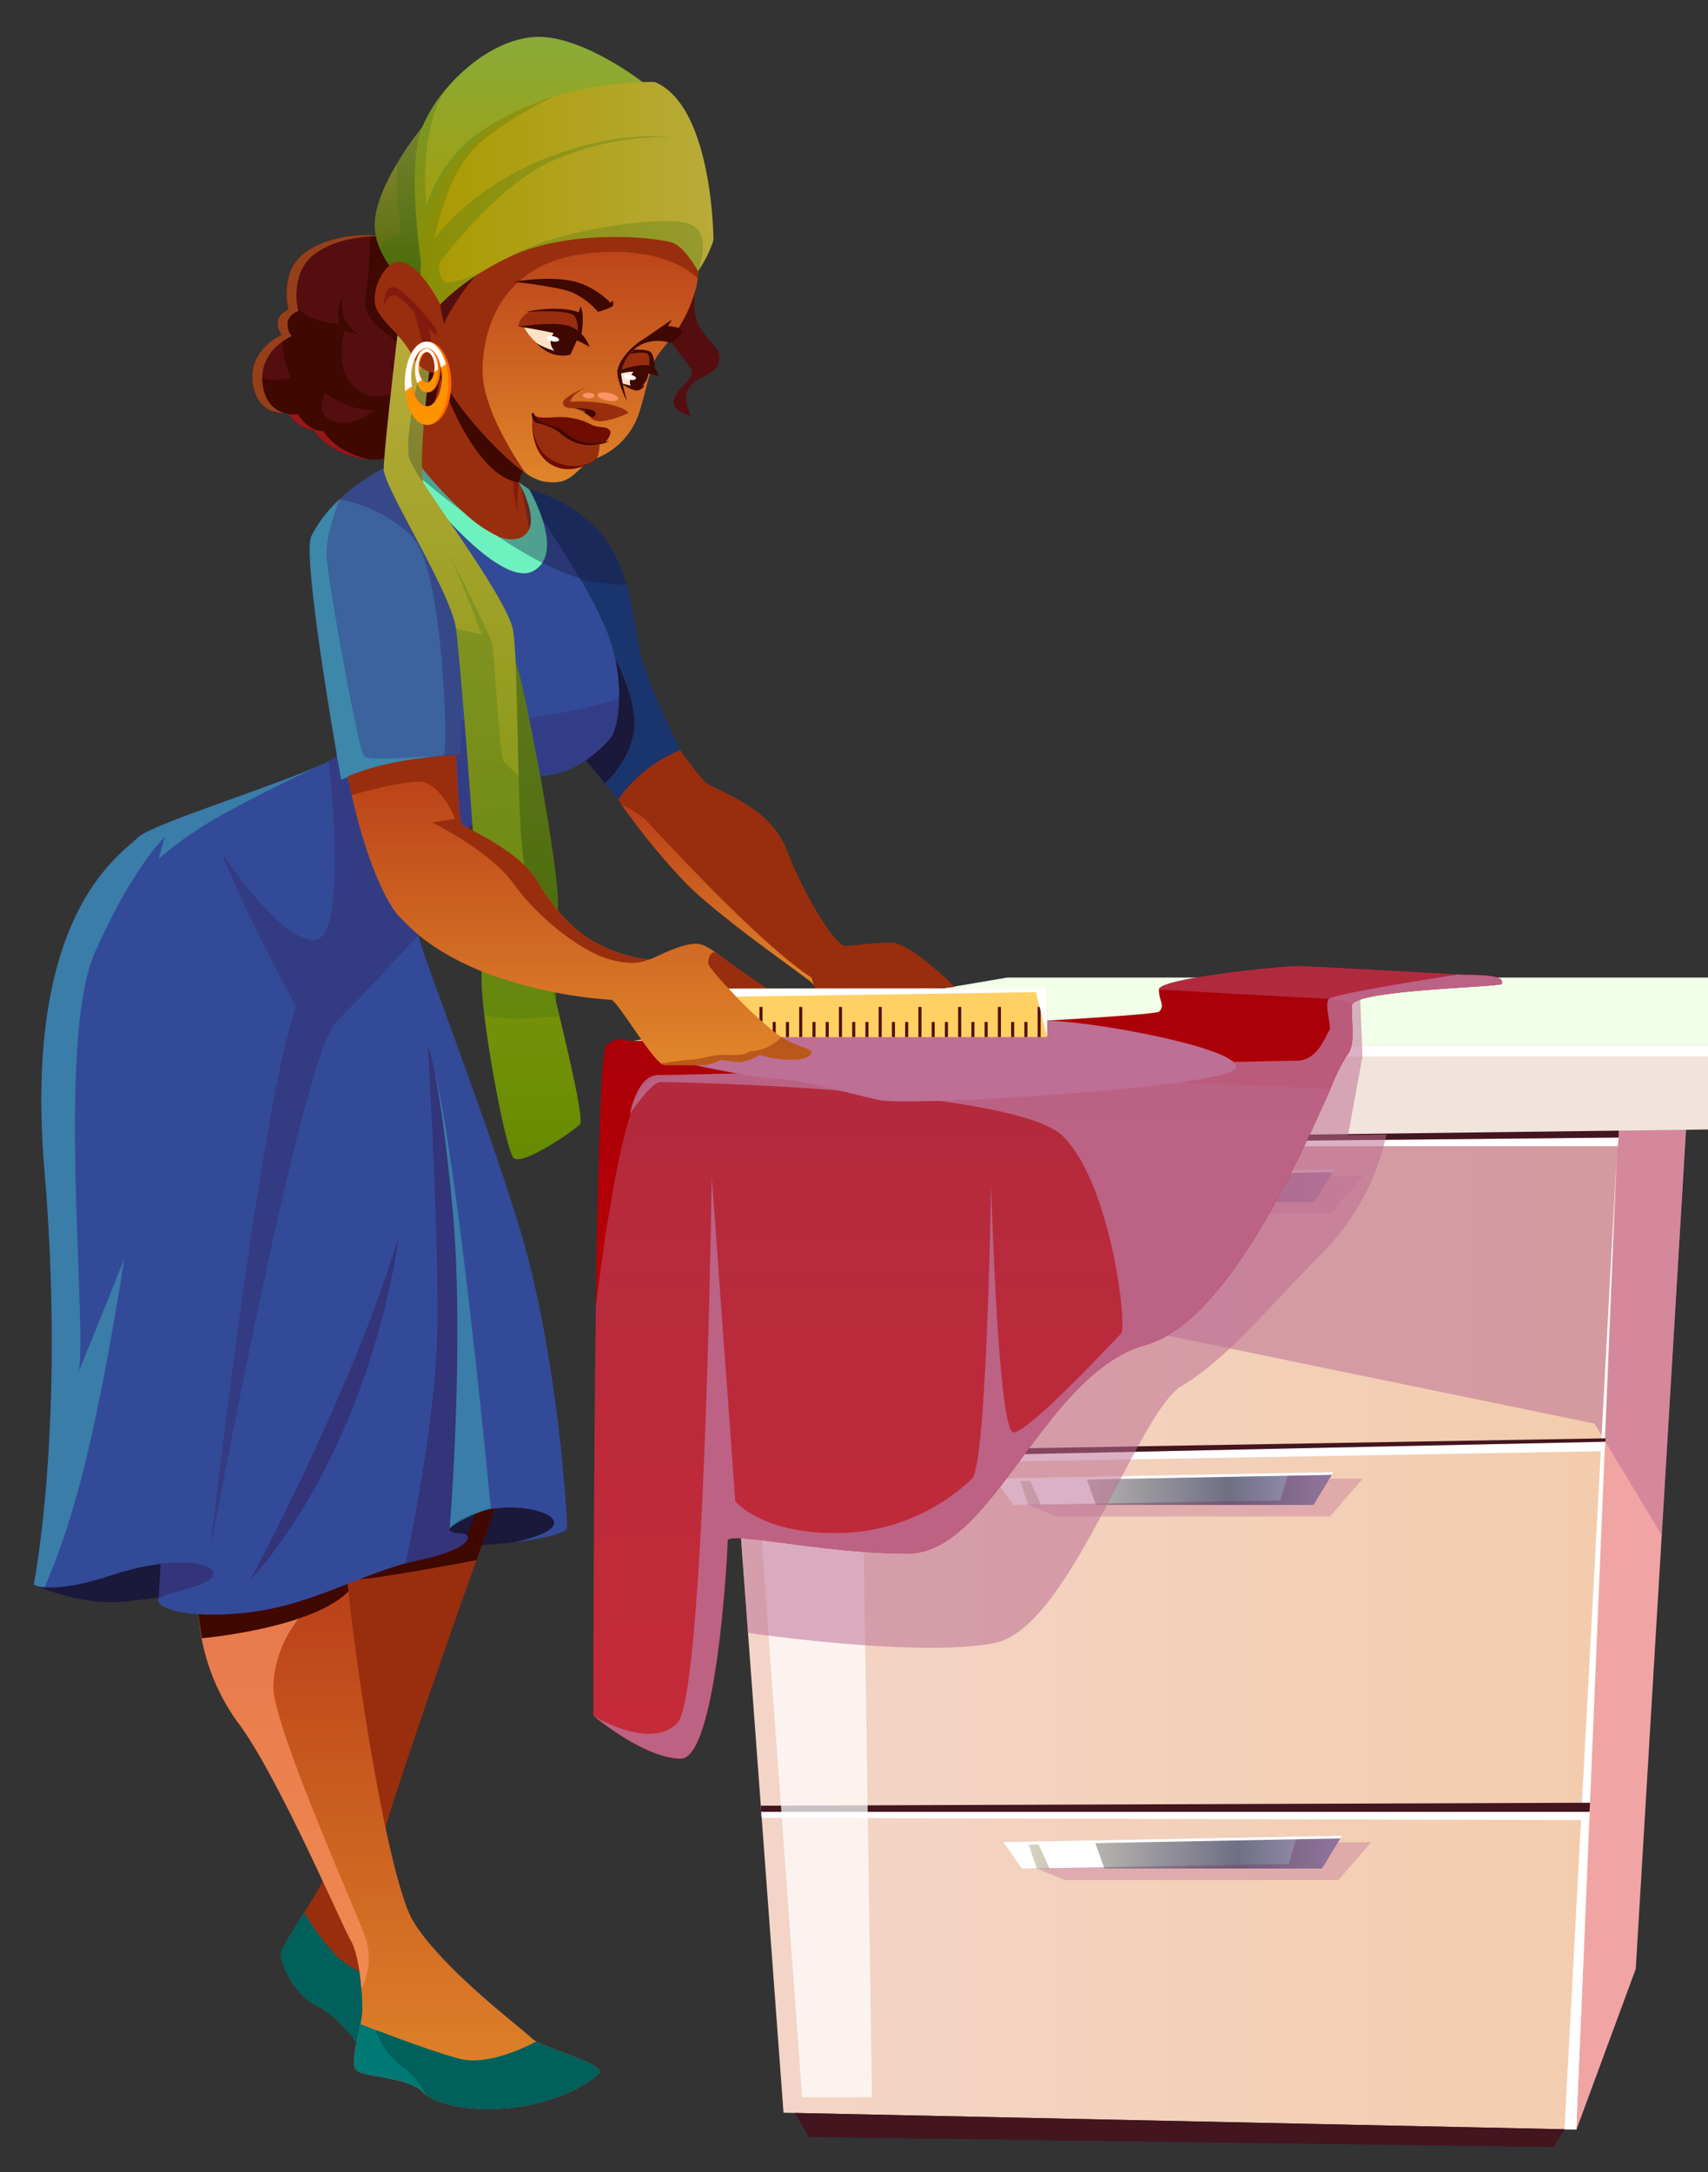 <svg xmlns="http://www.w3.org/2000/svg" xmlns:xlink="http://www.w3.org/1999/xlink" width="248.589" height="316.032" viewBox="0 0 248.589 316.032"><rect x="0" y="0" width="248.589" height="316.032" fill="#333333" stroke="none"/><defs><clipPath id="a"><rect width="248.589" height="316.032" transform="translate(-1256.379 491.459)" fill="none"/></clipPath><linearGradient id="b" y1="0.5" x2="1" y2="0.5" gradientUnits="objectBoundingBox"><stop offset="0" stop-color="#f3d5c9"/><stop offset="1" stop-color="#f3ccad"/></linearGradient><linearGradient id="c" y1="0.5" x2="1" y2="0.5" gradientUnits="objectBoundingBox"><stop offset="0" stop-color="#e4dfc8"/><stop offset="0.692" stop-color="#6f6f85"/><stop offset="1" stop-color="#a89cc1"/></linearGradient><linearGradient id="f" x1="0.5" y1="1" x2="0.5" gradientUnits="objectBoundingBox"><stop offset="0" stop-color="#ca0000"/><stop offset="1" stop-color="#a80009"/></linearGradient><linearGradient id="g" x1="0.5" y1="1" x2="0.5" gradientUnits="objectBoundingBox"><stop offset="0" stop-color="#e1862a"/><stop offset="1" stop-color="#b83d18"/></linearGradient><linearGradient id="h" x1="0.5" y1="1" x2="0.5" gradientUnits="objectBoundingBox"><stop offset="0" stop-color="#496700"/><stop offset="1" stop-color="#8c8839"/></linearGradient><linearGradient id="i" x1="0.5" y1="1" x2="0.5" gradientUnits="objectBoundingBox"><stop offset="0" stop-color="#a99a00"/><stop offset="1" stop-color="#89ab39"/></linearGradient><linearGradient id="k" y1="0.5" x2="1" y2="0.5" gradientUnits="objectBoundingBox"><stop offset="0" stop-color="#a99a00"/><stop offset="1" stop-color="#b8ab39"/></linearGradient><linearGradient id="m" x1="0.5" y1="1" x2="0.5" gradientUnits="objectBoundingBox"><stop offset="0" stop-color="#668b00"/><stop offset="1" stop-color="#b8ab39"/></linearGradient></defs><g transform="translate(1256.379 -491.459)"><g clip-path="url(#a)"><path d="M-852.335,781.379v1.457l16.78,19.667h9.917v-1.216Z" fill="#42151f"/><path d="M-1153.831,643.586l11.486,155.253,115.407,2.448,6.926-154.3Z" fill="url(#b)"/><path d="M-1106.609,666.37l4.083,1.667h39.833l4.75-5.486h-5.5Z" fill="#bd6f95" opacity="0.38" style="mix-blend-mode:multiply;isolation:isolate"/><path d="M-1111.431,662.536l2.667,3.833h43.667l2.912-4.784Z" fill="url(#c)"/><path d="M-1108.765,666.37l-2.667-3.833,49.245-.95-45.589,1.325,1.167,3.458Z" fill="#fff" style="mix-blend-mode:soft-light;isolation:isolate"/><path d="M-1106.376,662.79l1.621,3.58h8l-1.372-3.819Z" fill="#fff" style="mix-blend-mode:soft-light;isolation:isolate"/><path d="M-1068.75,661.777l-1.192,3.926-38.822.667h43.667l2.912-4.784Z" fill="#703663" opacity="0.38" style="mix-blend-mode:multiply;isolation:isolate"/><path d="M-1062.186,661.586l-49.245.95,2.667,3.833.7-.083-2.5-3.375,48.138-.925Z" fill="#fff"/><path d="M-834.3,801.287l-18.833-20.795.026-132.161,25.141-2Z" fill="#f1a4a4"/><path d="M-813.138,648.545-823.8,801.287h-10.5l6.333-154.951Z" fill="#f1e4dc"/><path d="M-1026.938,801.287l8.633-23.367,7.75-129.375h-9.942Z" fill="#f1a4a4"/><path d="M-1168.164,643.586l58.379-9.9h281.913l59.067,9.9Z" fill="#f1ffe9"/><path d="M-1152.779,657.8l132.01-2.814,9.839-.189-3.595,60.008-9.781-16.222-127.4-26.239Z" fill="#bd6f95" opacity="0.54" style="mix-blend-mode:multiply;isolation:isolate"/><path d="M-853.138,651.764l.021,20.947,23.53,13.154,13.581,3.753,2.7-38.621Z" fill="#bd6f95" opacity="0.38" style="mix-blend-mode:multiply;isolation:isolate"/><path d="M-1028.68,801.25l7.543-140.664-5.8,140.7Z" fill="#fff"/><path d="M-834.3,801.287l5.987-146.487-2.994,146.487Z" fill="#fff"/><path d="M-1020.905,658.221h-87.025l-44.763.755-.056-.755,131.943-1.26Z" fill="#fff" style="mix-blend-mode:soft-light;isolation:isolate"/><path d="M-1149.3,704.771l126.435-2.177.151-1.376-45.3.964-81.349,1.731Z" fill="#fff"/><path d="M-1140.693,798.874l2.018,3.506,108.371,1.456,1.624-2.586Z" fill="#42151f"/><path d="M-1145.583,755.07h120.551l.087-1.328-120.7.428Z" fill="#42151f"/><path d="M-1022.718,701.218l-126.65,2.7-.076-1.028,126.747-2.168Z" fill="#42151f"/><path d="M-1152.748,658.221l131.943-1.26.036-1.972-132.03,2.54Z" fill="#42151f"/><path d="M-1145.583,755.07h120.551l-.049,1.2-120.437-.332Z" fill="#fff"/><path d="M-770.542,652.786l-396.4,5.017-1.224-14.217H-768.8Z" fill="#f1e4dc"/><path d="M-1168.164,643.586H-768.8l-.291,1.539-396.624.045-1.22,12.634Z" fill="#fff"/><path d="M-1106.721,710.419l4.083,1.667h39.833l4.75-5.486h-5.5Z" fill="#bd6f95" opacity="0.38" style="mix-blend-mode:multiply;isolation:isolate"/><path d="M-1111.544,706.586l2.667,3.833h43.667l2.912-4.784Z" fill="url(#c)"/><path d="M-1108.877,710.419l-2.667-3.833,49.245-.95-45.589,1.325,1.167,3.458Z" fill="#fff" style="mix-blend-mode:soft-light;isolation:isolate"/><path d="M-1106.488,706.84l1.621,3.579h8l-1.372-3.819Z" fill="#fff" style="mix-blend-mode:soft-light;isolation:isolate"/><path d="M-1068.863,705.826l-1.192,3.926-38.822.667h43.667l2.912-4.784Z" fill="#703663" opacity="0.38" style="mix-blend-mode:multiply;isolation:isolate"/><path d="M-1062.3,705.636l-49.245.95,2.667,3.833.7-.083-2.5-3.375,48.138-.925Z" fill="#fff"/><path d="M-1105.484,763.318l4.083,1.667h39.833l4.75-5.486h-5.5Z" fill="#bd6f95" opacity="0.38" style="mix-blend-mode:multiply;isolation:isolate"/><path d="M-1110.306,759.484l2.667,3.833h43.667l2.912-4.784Z" fill="url(#c)"/><path d="M-1107.64,763.318l-2.667-3.833,49.245-.95-45.589,1.325,1.167,3.458Z" fill="#fff" style="mix-blend-mode:soft-light;isolation:isolate"/><path d="M-1105.251,759.738l1.621,3.58h8L-1097,759.5Z" fill="#fff" style="mix-blend-mode:soft-light;isolation:isolate"/><path d="M-1067.625,758.725l-1.192,3.926-38.822.667h43.667l2.912-4.784Z" fill="#703663" opacity="0.38" style="mix-blend-mode:multiply;isolation:isolate"/><path d="M-1061.061,758.534l-49.245.95,2.667,3.833.7-.083-2.5-3.375,48.138-.925Z" fill="#fff"/><path d="M-1164.179,645.169l2.25,11.792,53.053-.356-1.928-11.436Z" fill="#fff" style="mix-blend-mode:soft-light;isolation:isolate"/><path d="M-1108.877,645.162l2.156,10.549h19.937l-.9-10.551Z" fill="#fff" style="mix-blend-mode:soft-light;isolation:isolate"/><path d="M-1149.444,661.586l9.806,135h10.167l-2-133.5Z" fill="#fff" opacity="0.73" style="mix-blend-mode:soft-light;isolation:isolate"/><path d="M-817.09,693.084l42.2,0-.793,8.8-42.076.729Z" fill="#f1e4dc"/><path d="M-774.888,693.086l-40.687-9.644-.673,9.641Z" fill="#cc6155"/><path d="M-775.681,701.889l.126-7.658-40.694-1.148,41.36,0Z" fill="#fff"/><path d="M-1147.51,729.026s25.061,3.688,35.966,1.457,20.648-33.564,27.194-37.4,13.434-12.335,20.782-19.684a34.778,34.778,0,0,0,8.977-16.882l-5.589.085,2.108-11.448-.375-9.4-4.34-.685-67.7,53.171-18.076,26.569Z" fill="#bd6f95" opacity="0.54" style="mix-blend-mode:multiply;isolation:isolate"/><path d="M-1037.793,634.6c0,.47-21.04.86-21.78,3.03a.189.189,0,0,0-.02.08c-.22,2.24.7,5.88-.872,7.45a33.167,33.167,0,0,0-2.28,4.74c-4.59,10.3-15.08,33.92-26.91,37.24-14.88,4.17-22.15,30.35-34.65,30.35s-26.18-3.4-26.18-1.83-1.57,31.66-6.82,31.66c-5.09,0-12.25-5.86-12.69-6.22l-.02-.02s0-32.23.36-59.63c.27-19.87.72-37.2,1.49-37.86,1.85-1.56,2.36-.68,3.99-.68s75.59-3.35,76.5-4.27-.038-1.56-.038-3.21,17.99-3.42,20.05-3.42c1.79,0,18.78.96,23.26,1.21.69.05,1.08.07,1.08.07C-1037.173,633.286-1037.793,634.116-1037.793,634.6Z" fill="url(#f)"/><path d="M-1037.793,634.6c0,.48-21.58.87-21.8,3.11s.7,5.88-.872,7.45-14.32,37.81-29.19,41.98-22.15,30.35-34.65,30.35-26.18-3.4-26.18-1.83-1.57,31.66-6.82,31.66c-5.09,0-12.25-5.86-12.69-6.22.43.26,8.26,4.99,12.19,1.06,4.04-4.05,5.01-79.61,5.01-79.61l3.43,47.35s3.77,4.61,14.53,4.61a28.7,28.7,0,0,0,19.93-7.91c2.19-2.19,2.77-43.01,2.77-43.01s1,36.27,3.26,36.27,14.69-13.405,15.65-14.365-1.43-21.725-8.43-28.715-57.23-7.9-58.59-7.9-4.45,4.62-4.45,4.62,1.03-5.63,4.09-5.63,89.8-2.09,92.97-2.09,4.27-3.91,4.72-4.36-.808-3.87-.038-4.64,18.47-3.49,18.47-3.49a.5.5,0,0,1,.08-.07c.69.05,1.08.07,1.08.07C-1037.173,633.286-1037.793,634.116-1037.793,634.6Z" fill="#bd6f95" opacity="0.82" style="mix-blend-mode:multiply;isolation:isolate"/><path d="M-1062.745,649.9c-4.59,10.3-15.08,33.92-26.91,37.24-14.88,4.17-22.15,30.35-34.65,30.35s-26.18-3.4-26.18-1.83-1.57,31.66-6.82,31.66c-5.09,0-12.25-5.86-12.69-6.22l-.02-.02s0-32.23.36-59.63c1.9-15.29,4.55-30.84,7.6-32.57C-1156.355,645.646-1075.195,649.316-1062.745,649.9Z" fill="#bd6f95" opacity="0.38" style="mix-blend-mode:multiply;isolation:isolate"/><path d="M-1037.793,634.6c0,.47-21.04.86-21.78,3.03a7.642,7.642,0,0,0-3.38-.85c-2.54-.1-24.76-1.35-24.76-1.35,0-1.66,17.99-3.42,20.05-3.42,1.79,0,18.78.96,23.26,1.21.69.05,1.08.07,1.08.07C-1037.173,633.286-1037.793,634.116-1037.793,634.6Z" fill="#bd6f95" opacity="0.38" style="mix-blend-mode:multiply;isolation:isolate"/><path d="M-1181.844,715.889s-16.757,1.334-25.506,3.188-24.914,4.925-31.364,5.428-12.754-2.5-12.754-2.5l40.559-20.576,33.736.89,2.077,10.452S-1175.731,715.334-1181.844,715.889Z" fill="#1a183b"/><path d="M-1232.857,716.259l-.462,8.246,10.324-2.759,2.3-4.3Z" fill="#33347a"/><path d="M-1157.375,600.586l-9.05,7.2s-2.84-3.54-4.68-5.72c-.57-.66-1.05-1.2-1.32-1.48-.74-.74-3.71-15.45-5.82-26.38-.1-.48-.19-.96-.28-1.43-.3-1.55-.58-3.01-.83-4.31-.47-2.49-.83-4.4-1.01-5.35-.08-.42-.12-.65-.12-.65a.174.174,0,0,1,.05.01c.14.02.52.08,1.1.22l.01.01a21.106,21.106,0,0,1,9.65,5.56,18.99,18.99,0,0,1,4.46,8.24c1.08,3.73,1.45,7.47,2.01,9.85C-1162.195,590.656-1157.375,600.586-1157.375,600.586Z" fill="#1a346d"/><path d="M-1201.045,760.67c0,3.417,1.032,27.289,1.032,27.289l-2.687.436-1.8.285s-2.589-3.835-5.819-5.392-5.223-6.112-5.223-7.447c0-.712,1.7-3.426,3.408-6.14a51.088,51.088,0,0,0,3.363-5.756c.783-2.127,1.788-46.944,1.788-46.944s18.169-9.191,22.983-7.047C-1184,709.954-1201.045,757.263-1201.045,760.67Z" fill="#992e0e"/><path d="M-1168.335,605.419s4.28-3.83,4.28-8.706-3.437-10.522-3.437-10.522l-3.619,15.88Z" fill="#1a183b"/><path d="M-1187.035,718.451s-14.544,2.749-16.948,2.749c0,0,9.386-12.578,12.426-13.468s7.306,2.929,7.306,2.929Z" fill="#3f0800"/><path d="M-1188.424,714.882l1.649-4.221s-6.08,2.039-6.339,3.151S-1188.424,714.882-1188.424,714.882Z" fill="#1a183b"/><path d="M-1200.9,779.507l-1.8,8.888-1.8.285s-2.589-3.835-5.819-5.392-5.223-6.112-5.223-7.447c0-.712,1.7-3.426,3.408-6.14a38.851,38.851,0,0,0,4.778,6.4A16.03,16.03,0,0,0-1200.9,779.507Z" fill="#00605b"/><path d="M-1169.271,793.191c-1.451,1.442-5.57,3.888-11.567,4.778-6.015.89-11.959-.053-14.13-2.224s-8.453-2-9.565-3.114c-.845-.846.107-4.067.614-6.682a12.619,12.619,0,0,0,.276-2.216c0-.765-.044-1.78-.133-2.892v-.009c-.2-2.589-.694-5.658-1.575-7.109-1.157-1.9-10.677-24.175-16.461-31.738a30.4,30.4,0,0,1-5.508-14.031,27.251,27.251,0,0,1-.275-3.319c6.637-4.485,21.612-6.184,21.612-6.184,0,6.228,5.57,45.707,9.787,52.6,4.236,6.9,15.571,15.348,17.137,16.9a3.187,3.187,0,0,0,.748.516C-1175.58,789.979-1167.981,791.892-1169.271,793.191Z" fill="url(#g)"/><path d="M-1203.776,780.832c-.2-2.589-.694-5.658-1.575-7.109-1.157-1.9-10.677-24.175-16.461-31.738a30.4,30.4,0,0,1-5.508-14.031l14.895-1.575A16.743,16.743,0,0,0-1216.6,736.8c0,6.006,12.288,33.144,13.516,36.818A10.1,10.1,0,0,1-1203.776,780.832Z" fill="#fc9365" opacity="0.68"/><path d="M-1227.008,729.806s15.9-1.363,21.349-6.813l-.106-1.093-21.774,3.953S-1227.187,728.939-1227.008,729.806Z" fill="#3f0800"/><path d="M-1169.275,793.2c-1.45,1.44-5.57,3.88-11.56,4.77-.6.09-1.19.16-1.78.21l-1.29.08-.33.02c-4.33.16-8.22-.61-10.21-2.09a4.613,4.613,0,0,1-.52-.44c-2.17-2.17-8.46-2-9.57-3.12-.84-.84.11-4.06.62-6.68,0,0,.86.34,2.2.85h.01c3.17,1.21,9,3.37,12.23,4.21,4.59,1.18,11.16-2.53,11.16-2.53C-1175.585,789.976-1167.985,791.9-1169.275,793.2Z" fill="#007975"/><path d="M-1166.275,593.066c-.06,3.01-.71,5.23-1.39,5.95a20.807,20.807,0,0,1-3.44,3.05c-3.51,2.44-6.05,2.08-7.89,2.49a10.792,10.792,0,0,0-3.07,1.89,91.452,91.452,0,0,0-7.59,6.82c-3.03,3.03-5.8,12.55-5.8,14.21s8.67,23.24,14.48,41.92,7.14,42.93,7.14,44.27c0,1.25-7.04,2.11-7.92,2.21.74-.15,6.03-1.23,6.03-2.88,0-1.78-6.71-3.19-11.61-1.33a11.123,11.123,0,0,0-3.24,1.65c-.93.8-.12,1.24,1.17,1.24,2,0,1.92,2.23-6.05,3.89-.65.14-1.29.29-1.93.47v.01c-7.26,1.97-14.29,6.27-23.39,7.19-9.89,1.01-13.34-1.22-12.45-2.11s7.89-1.78,7.89-3.56-6.11-2.67-14.9.22c-5.09,1.68-8.05,1.86-9.64,1.72h-.01a3.76,3.76,0,0,1-1.58-.38s4.67-23.25,1.55-60.39,11.01-45.71,13.57-48.27c1.94-1.94,18.57-7.03,26.48-10.51.22-.1.34-.16.34-.16,2.32-1.03,3.81-1.92,3.81-2.52,0-2.61,6.66-40.78,7.71-41.83.14-.14.58-.16,1.22-.07l1.14,2.03a9.409,9.409,0,0,1,.18-1.35,63.227,63.227,0,0,0,6.52,7.04c.03.03.07.05.1.08,1.43,1.07,3.02,2.21,4.71,3.32a4.811,4.811,0,0,0,2.71.53,2.506,2.506,0,0,0,2.07-1.44c-.47-2.49-.83-4.4-1.01-5.35q.21.075.27.09a.031.031,0,0,0,.02.01s1.09,1.52,2.65,3.82c1.56,2.32,3.59,5.44,5.43,8.57a56.866,56.866,0,0,1,4.07,8.04A25.369,25.369,0,0,1-1166.275,593.066Z" fill="#334a98"/><path d="M-1190,542.927l-2.758,10.571s-4.68,5.49-10.366,4.76-7.616-4.244-7.616-4.244c-2.287,0-3.728-2.483-3.728-2.483s-4.449.712-5.117-4.306,4.227-7.038,4.227-7.038a2.547,2.547,0,0,1-.587-1.842c0-1.29,1.557-1.806,1.557-1.806a9.693,9.693,0,0,1,.187-5.3v-.009a6.39,6.39,0,0,1,2.4-3.15c3.328-2.3,7.714-2.447,9.325-2.4h.009c.4.009.622.026.622.026l8.079,2.376Z" fill="#550e10"/><path d="M-1190,542.927l-2.758,10.571s-4.68,5.49-10.366,4.76-7.616-4.244-7.616-4.244c-2.287,0-3.728-2.483-3.728-2.483s-4.449.712-5.117-4.306,4.227-7.038,4.227-7.038a2.547,2.547,0,0,1-.587-1.842c0-1.29,1.557-1.806,1.557-1.806a9.693,9.693,0,0,1,.187-5.3c-.027.213-.445,3.479,1.388,5.3,1.886,1.9,5.783,2.046,5.783,2.046s-.507-2.633.489-3.665a4.85,4.85,0,0,0,2.572,5.267l-2.225-.659s-1.708,5.143,1.371,8.222,7.358,0,7.358,0-2.055-1.806-2.055-3.755a4.038,4.038,0,0,0,2.055,2.313s.169-4.235-2.447-6.139-3.675-3.586-3.23-5.748.668-8.746.668-8.746h.009c.4.009.622.026.622.026l8.079,2.376Z" fill="#3f0800"/><path d="M-1191.711,530.595l-2.056,2.732-1.174,1.566s-4.511-3.15-6.237-7.448a8.5,8.5,0,0,1-.668-3.229c0-2.776,1.557-6.131,3.195-8.88a47.764,47.764,0,0,1,3.71-5.357Z" fill="url(#h)"/><path d="M-1193.767,533.327l-1.174,1.566s-4.511-3.15-6.237-7.448c1.984-1.752,3.167-1.815,3.167-1.815a87.279,87.279,0,0,1-.64-10.294,47.764,47.764,0,0,1,3.71-5.357C-1195.8,511.706-1194.2,528.8-1193.767,533.327Z" fill="#3b7214" opacity="0.27" style="mix-blend-mode:multiply;isolation:isolate"/><path d="M-1162.589,503.6l-12.012,10.027-1.575,1.308-13.24,11.051-5.525,4.609s-.062-.409-.169-1.13v-.009c-.5-3.585-1.833-14.663.169-19.477a22.109,22.109,0,0,1,3.55-5.65h.009c3.248-3.843,7.91-7.073,12.581-7.474,6.211-.525,14.379,5.357,15.945,6.54C-1162.678,503.529-1162.589,503.6-1162.589,503.6Z" fill="url(#i)"/><path d="M-1157.089,547.751s1.641-1.418,1.345-2.391-3.114-3.72-3.263-5.09,3.3-7.046,3.3-7.046-.706,5.334.919,6.959,2.456,2.869,2.2,3.74S-1157.089,547.751-1157.089,547.751Z" fill="#550e10"/><path d="M-1154.831,531.974s-2.932,6.745.042,9.718-.475,4.233-2.3,6.059-1.9,3.357,1.326,4.25c0,0-1.686-2.832.019-4.537s3.6-1.406,4.041-3.465-1.9-2.83-3.086-5.41S-1154.831,531.974-1154.831,531.974Z" fill="#550e10"/><path d="M-1192.03,544.58a34.763,34.763,0,0,1-1.627,6.953,37.557,37.557,0,0,1-4.351,6.793s10.659,12.828,16.414,13.569,3.521-6.218,2.595-7.145a13.093,13.093,0,0,1-1.878-3.114l.256-1.915Z" fill="#992e0e"/><path d="M-1181.594,558.934a19.086,19.086,0,0,0,.576,7.066s-.4-3.846.761-6.279Z" fill="#831a0e"/><path d="M-1192.314,546.389s4.674,14.311,11.437,15.247l.62-1.915-11.68-14.361Z" fill="#3f0800"/><path d="M-1154.831,531.974a8.758,8.758,0,0,1-.32,1.664c-1.779,6.229-5.045,8.231-5.944,10.286s-1.325,4.689-2.268,7.607a10.643,10.643,0,0,1-6.309,6.647c-3.256,1.343-3.159,4.226-7.874,3.265a7.085,7.085,0,0,1-2.358-1.192c-4.164-2.918-10.473-10.188-11.505-13.026-1.263-3.47-1.352-12.8-1.352-12.8s.311-4.2,10.472-6.792,19.646-3.488,23.65-2.447A6.661,6.661,0,0,1-1154.831,531.974Z" fill="url(#g)"/><path d="M-1178.908,552.756s-.325,4.379,2.653,6.228,6.081-.364,6.081-.364a14.037,14.037,0,0,1-5.219-.887C-1177.784,556.732-1178.908,552.756-1178.908,552.756Z" fill="#6f0d00"/><path d="M-1154.831,531.974c-.5-.533-5.062-5-16.425-3.6-12.074,1.486-14.885,10.864-14.885,17.074s6.255,14.806,6.255,14.806h-.018c-4.164-2.918-10.473-10.188-11.505-13.026-1.263-3.47-1.223-13.794-1.223-13.794s.182-3.21,10.343-5.8,19.646-3.488,23.65-2.447A6.661,6.661,0,0,1-1154.831,531.974Z" fill="#992e0e"/><path d="M-1180.079,539.1a7.382,7.382,0,0,0,3.592,3.341c2.392.89,2.855.334,3.04.149s1.173-2.406,1.173-2.406a43.8,43.8,0,0,0-4.806-1.084A12.5,12.5,0,0,0-1180.079,539.1Z" fill="#ffe3c7"/><path d="M-1172.274,540.183s.565-2.609-.3-3.248-5.995-.353-6.659-.143a2.83,2.83,0,0,0-1.738,2.218,22,22,0,0,1,4.791-.31A14.224,14.224,0,0,1-1172.274,540.183Z" fill="#992e0e"/><path d="M-1166.245,545.444s2.269-.613,2.881-.353-.722,2.66-.722,2.66a6.522,6.522,0,0,1-.95-.139,4.213,4.213,0,0,1-1.234-.6Z" fill="#ffe3c7"/><path d="M-1173.331,549.911a22.163,22.163,0,0,1,5.473.342c2.679.584,2.947,1.28,2.947,1.28a12.377,12.377,0,0,1-3.938,1.223c-1.456,0-1.49-.586-1.948-.9a5.321,5.321,0,0,0-2.038-1.014c-.556,0-1.61.022-1.61-.809s3.445-2.277,3.445-2.277S-1173.331,548.882-1173.331,549.911Z" fill="#992e0e"/><path d="M-1178.9,552.228s-.327,4.659,3.176,6.327,6.22-.018,6.379-.78a8.8,8.8,0,0,0,.25-1.919Z" fill="#992e0e"/><path d="M-1168.218,555.745s1.05-1.232.555-1.728c-.6-.6-1.39-.242-2.531-.714a9.762,9.762,0,0,0-3.308-1.075c-1.863-.278-3.839.27-4.95-.227a3.358,3.358,0,0,0,.327.851c.141.142,3.056,1.12,3.172,1.236a16.273,16.273,0,0,0,3.4,1.894A10.478,10.478,0,0,0-1168.218,555.745Z" fill="#6f0d00"/><path d="M-1161.522,545.027s.082-1.94-.622-2.309a5.908,5.908,0,0,0-2.592,0s-1.606,2.128-1.509,2.726c0,0,2.711-.307,3.343-.307A11.226,11.226,0,0,0-1161.522,545.027Z" fill="#992e0e"/><path d="M-1162.5,540.661l3.939-2.725-.593.964s1.594.111,2,.519-1.26,1.927-1.668,1.927a5.746,5.746,0,0,0-4.088.177,5.562,5.562,0,0,0-3.086,4.272,27.608,27.608,0,0,0,.908,4.116s-1.436-2.8-1.436-4.3C-1166.523,544.359-1164.994,542.116-1162.5,540.661Z" fill="#3f0800"/><path d="M-1169.359,536.824a10.153,10.153,0,0,0,2.113-.779c.278-.278,0-.917,0-.917l-.25.417a11.947,11.947,0,0,0-4.525-2.912c-3.7-1.259-9.573-.175-9.573-.175s6.284.668,8.453,1.529A10.769,10.769,0,0,1-1169.359,536.824Z" fill="#3f0800"/><path d="M-1180.877,538.97s4.953-.788,7.271-.1a4.911,4.911,0,0,1,3.036,3.076,15.584,15.584,0,0,0-4.516-1.866C-1177.383,539.509-1180.877,538.97-1180.877,538.97Z" fill="#3f0800"/><path d="M-1171.852,540.672s.663-3.046,0-4.645l-.331.872s-2.318-1.127-7.707-.073c0,0,6.292-.4,7.1.582a3.1,3.1,0,0,1,.391,2.507Z" fill="#3f0800"/><path d="M-1172.966,541.833a1.857,1.857,0,0,1-2.468.858,1.856,1.856,0,0,1-.491-2.567,1.857,1.857,0,0,1,2.468-.858A1.856,1.856,0,0,1-1172.966,541.833Z" fill="#3f0800"/><path d="M-1162.38,546.913c-.5.874-1.353,1.328-1.9,1.014s-.575-1.276-.071-2.15,1.354-1.327,1.9-1.014S-1161.875,546.04-1162.38,546.913Z" fill="#3f0800"/><path d="M-1172.131,540.349l-1.239,2.715h0a4.7,4.7,0,0,1-2.891-.211,6.238,6.238,0,0,1-2.047-1.475,10.6,10.6,0,0,0,2.89,1.184c1.365.261,1.666-.14,1.887-.361a12.293,12.293,0,0,0,.783-2.018Z" fill="#3f0800"/><path d="M-1165.932,545.266s2.68-1.018,4.126-.574a1.418,1.418,0,0,1,1.183,1.616s-.165-.366-2.3-.643a6.441,6.441,0,0,0-3.076.13Z" fill="#3f0800"/><path d="M-1164.106,542.344s1.929-.158,2.476.39c.618.618.529,2.626.529,2.626h-.876s.327-1.939-.125-2.391-2.6-.023-2.6-.023Z" fill="#3f0800"/><path d="M-1162.589,547.48a3.6,3.6,0,0,1-1.826.127c-.834-.222-1.58-.384-1.58-.384a6.824,6.824,0,0,0,2.058,1.038A1.256,1.256,0,0,0-1162.589,547.48Z" fill="#3f0800"/><path d="M-1172.835,550.837s2.516.014,3,.5-.306.89-.306.89a8.585,8.585,0,0,1-1.117-.7c-.206-.207.241-.306.241-.306Z" fill="#3f0800"/><path d="M-1178.841,551.533c-.445,0,.149,1.473.533,1.473a7.433,7.433,0,0,1,3.527,1.5,6.707,6.707,0,0,0,3.027,1.6,6.436,6.436,0,0,0,2.478-.017,3.149,3.149,0,0,0,1.613-.5,5.072,5.072,0,0,1-1.432.264,4.914,4.914,0,0,1-2.669-.125c-1.525-.411-2.767-1.766-3.337-1.96a26.829,26.829,0,0,1-2.947-1.085C-1178.229,552.506-1178.618,551.533-1178.841,551.533Z" fill="#3f0800"/><path d="M-1169.841,549.007c0,.223-.386.4-.862.4s-.862-.18-.862-.4.386-.4.862-.4S-1169.841,548.784-1169.841,549.007Z" fill="#fc9365"/><path d="M-1166.41,549.483c-.061.308-.787.425-1.62.26s-1.461-.549-1.4-.857.787-.425,1.62-.26S-1166.349,549.174-1166.41,549.483Z" fill="#fc9365"/><path d="M-1175,540.929c-.04.2-.472.287-.964.19s-.86-.34-.82-.543.472-.287.964-.19S-1174.957,540.727-1175,540.929Z" fill="#fff"/><path d="M-1163.814,546.522c-.04.2-.472.287-.965.189s-.859-.34-.819-.542.472-.287.964-.19S-1163.774,546.319-1163.814,546.522Z" fill="#fff"/><path d="M-1192.761,532.523a42.88,42.88,0,0,0,1.008,6.066s1.752-4.477,7.766-10.492C-1183.987,528.1-1188.7,527.555-1192.761,532.523Z" fill="#550e10"/><path d="M-1177.445,573.336a3.855,3.855,0,0,1-.8.87,4.563,4.563,0,0,1-.54.34c-4.9,2.62-16.26-11.71-16.68-12.67a3.833,3.833,0,0,1-.18-1.59,9.409,9.409,0,0,1,.18-1.35,63.227,63.227,0,0,0,6.52,7.04c.03.03.07.05.1.08a19.614,19.614,0,0,0,4.71,3.32,4.811,4.811,0,0,0,2.71.53,2.506,2.506,0,0,0,2.07-1.44c.64-1.49-.09-3.75-.74-5.26-.12-.27-.24-.52-.34-.73-.22-.45-.39-.76-.43-.83l1.53,1.05.01.01a25.066,25.066,0,0,1,1.9,4.33C-1176.735,569.186-1176.365,571.676-1177.445,573.336Z" fill="#6df2bf"/><path d="M-1152.544,526.227a1.743,1.743,0,0,1-.044.347,17.822,17.822,0,0,1-2.18,4.315.1.1,0,0,1-.018.035s-1.975-3.737-3.933-4.226c-3.692-.934-15.055-1.664-22.982,1.9-.258.116-.516.232-.766.356a36.208,36.208,0,0,0-3.63,1.975.062.062,0,0,0-.035.018l-.054.027a32.481,32.481,0,0,0-6.415,5.054l-2.34-1.13a32.211,32.211,0,0,1-.178-5.321.428.428,0,0,1,.009-.107v-.009a27.364,27.364,0,0,1,6-15.837c3.5-4.2,8.5-6.683,13.3-8.142a.124.124,0,0,1,.053-.018.057.057,0,0,0,.036-.008,51.8,51.8,0,0,1,12.866-2.056c1.112-.027,1.761-.009,1.761-.009C-1152.953,506.723-1152.544,524.892-1152.544,526.227Z" fill="url(#k)"/><path d="M-1224.16,615.406s8.251,12.815,13.47,12.815,2.15-26,2.15-26l2.824-2.07,10.262,27.322s-6.966,7.623-12.017,12.674-18.354,77.059-18.354,77.059,7.425-65.5,12.543-79.249C-1213.282,637.96-1221.183,623.392-1224.16,615.406Z" fill="#33347a" opacity="0.69"/><path d="M-1166.275,593.066c-.06,3.01-.71,5.23-1.39,5.95-5.35,5.77-8.94,5.01-11.33,5.54-.65.15-9.35,7.7-10.66,8.71l-2.64-17.461C-1184.145,597.925-1167.695,593.826-1166.275,593.066Z" fill="#33347a" opacity="0.57"/><path d="M-1188.945,565.976c-3.79-2.83-6.38-5.13-6.38-5.13l-.32-.56a9.409,9.409,0,0,1,.18-1.35A63.227,63.227,0,0,0-1188.945,565.976Z" fill="#1a183b" opacity="0.37" style="mix-blend-mode:multiply;isolation:isolate"/><path d="M-1154.768,530.889a.1.1,0,0,1-.018.035s-1.975-3.737-3.933-4.226c-3.692-.934-15.055-1.664-22.982,1.9-.258.116-.516.232-.766.356,6.718-4.084,22.538-6.193,26.257-4.974C-1152.651,525.15-1154.59,530.426-1154.768,530.889Z" fill="#3b7214" opacity="0.27" style="mix-blend-mode:multiply;isolation:isolate"/><path d="M-1159.012,511.394a41.189,41.189,0,0,0-17.164,3.541c-5.321,2.492-10.259,7.59-13.24,11.051-1.7,1.976-2.767,3.417-2.9,3.55-.374.374-.178,2.1.6,2.883.712.721,4.867-1.148,5.525-1.45a32.481,32.481,0,0,0-6.415,5.054l-2.34-1.13a32.211,32.211,0,0,1-.178-5.321.428.428,0,0,1,.009-.107v-.009c-.5-3.585-1.833-14.663.169-19.477a22.109,22.109,0,0,1,3.55-5.65h.009c-4.2,5.935-2.918,16.977-2.918,16.977a21.765,21.765,0,0,1,5.926-9.205c4.32-3.764,11.664-6.384,12.563-6.624a.124.124,0,0,1,.053-.018c-.6.285-9.022,4.44-12.2,8.249-3.758,4.505-5.179,12.492-5.179,12.492s4.894-7.056,15.687-11.505c.978-.4,1.922-.756,2.847-1.068C-1165.339,510.442-1159.012,511.394-1159.012,511.394Z" fill="#3b7214" opacity="0.27" style="mix-blend-mode:multiply;isolation:isolate"/><path d="M-1215.21,540.978a10.713,10.713,0,0,0,1.168,5.411s-3.726,1.136-4.783-.683S-1215.21,540.978-1215.21,540.978Z" fill="#550e10"/><path d="M-1209.037,548.6a12.013,12.013,0,0,0,7.191,2.567s-2.909,2.558-5.968,1.585S-1209.037,548.6-1209.037,548.6Z" fill="#550e10"/><path d="M-1137.575,636.176a2.531,2.531,0,0,0-.34-1.3l-.01-.02a2.018,2.018,0,0,0-.34-.46c-.76-.75-13.03-9.19-18.15-14.31a97.547,97.547,0,0,1-9.44-11.48c-.37-.52-.57-.82-.57-.82a20.724,20.724,0,0,1,9.05-7.2,47.5,47.5,0,0,0,3.56,4.6c1.26,1.26,9.42,3.34,11.9,9.86s7.08,14.02,8.56,14.02,3.78-.45,6.68-.45,9.26,6.45,9.26,6.45Z" fill="#992e0e"/><path d="M-1189.415,601.206c-.75,0-1.52.04-2.3.1,0,0-.05,0-.14.01-.01.01-.04.01-.06.01-.12.01-.29.03-.51.04-1.24.13-2.49.32-3.7.55-.1.02-.2.03-.31.06a69.981,69.981,0,0,0-10.27,2.9c-.01,0-.01.01-.02.01s-5.82-32.47-4.33-35.44a19.244,19.244,0,0,1,4.08-5.33l.01-.01a28.481,28.481,0,0,1,7.1-4.84s8.56,6.29,9.86,16.26S-1189.415,601.206-1189.415,601.206Z" fill="#3c639d"/><path d="M-1189.415,601.206l-2.3.13v-.03a32.818,32.818,0,0,0,.15-3.48c0-2.18-.55-24.01-4.95-28.42a20.754,20.754,0,0,0-10.45-5.3,28.481,28.481,0,0,1,7.1-4.84s8.56,6.29,9.86,16.26S-1189.415,601.206-1189.415,601.206Z" fill="#33347a" opacity="0.57"/><path d="M-1191.915,601.326c-.55.06-2.16.25-4.21.59-.1.02-.2.03-.31.06a40.769,40.769,0,0,0-10.27,2.9c-.01,0-.01.01-.02.01s-5.82-32.47-4.33-35.44a19.244,19.244,0,0,1,4.08-5.33c-.11.29-1.89,4.88-1.89,7.83,0,3.06,4.64,28.71,5.48,29.55.7.71,8.54.08,10.96-.13C-1192.2,601.356-1192.035,601.336-1191.915,601.326Z" fill="#3ea2b3" opacity="0.59"/><path d="M-1155.2,646.434s9.237,2,12.026,2,10.384,2.09,14.683,3.066,49.607-1.764,51.857-4.5-21.335-7.2-27.809-7.02-43.135,1.735-43.135,1.735Z" fill="#bd6f95" style="mix-blend-mode:multiply;isolation:isolate"/><path d="M-1103.99,642.341v-7.093l-47.769.062,2.4,7.06Z" fill="#ffd164"/><rect width="0.445" height="4.381" transform="translate(-1104.916 642.341) rotate(180)" fill="#550e10"/><rect width="0.445" height="2.191" transform="translate(-1106.844 642.341) rotate(180)" fill="#550e10"/><rect width="0.445" height="2.191" transform="translate(-1108.772 642.341) rotate(180)" fill="#550e10"/><rect width="0.445" height="4.381" transform="translate(-1110.7 642.341) rotate(180)" fill="#550e10"/><rect width="0.445" height="2.191" transform="translate(-1112.628 642.341) rotate(180)" fill="#550e10"/><rect width="0.445" height="2.191" transform="translate(-1114.555 642.341) rotate(180)" fill="#550e10"/><rect width="0.445" height="4.381" transform="translate(-1116.483 642.341) rotate(180)" fill="#550e10"/><rect width="0.445" height="2.191" transform="translate(-1118.411 642.341) rotate(180)" fill="#550e10"/><rect width="0.445" height="2.191" transform="translate(-1120.339 642.341) rotate(180)" fill="#550e10"/><rect width="0.445" height="4.381" transform="translate(-1122.267 642.341) rotate(180)" fill="#550e10"/><rect width="0.445" height="2.191" transform="translate(-1124.194 642.341) rotate(180)" fill="#550e10"/><rect width="0.445" height="2.191" transform="translate(-1126.122 642.341) rotate(180)" fill="#550e10"/><rect width="0.445" height="4.381" transform="translate(-1128.05 642.341) rotate(180)" fill="#550e10"/><rect width="0.445" height="2.191" transform="translate(-1129.978 642.341) rotate(180)" fill="#550e10"/><rect width="0.445" height="2.191" transform="translate(-1131.906 642.341) rotate(180)" fill="#550e10"/><rect width="0.445" height="4.381" transform="translate(-1133.834 642.341) rotate(180)" fill="#550e10"/><rect width="0.445" height="2.191" transform="translate(-1135.761 642.341) rotate(180)" fill="#550e10"/><rect width="0.445" height="2.191" transform="translate(-1137.689 642.341) rotate(180)" fill="#550e10"/><rect width="0.445" height="4.381" transform="translate(-1139.617 642.341) rotate(180)" fill="#550e10"/><rect width="0.445" height="2.191" transform="translate(-1141.545 642.341) rotate(180)" fill="#550e10"/><rect width="0.445" height="2.191" transform="translate(-1143.473 642.341) rotate(180)" fill="#550e10"/><rect width="0.445" height="4.381" transform="translate(-1145.401 642.341) rotate(180)" fill="#550e10"/><path d="M-1175.171,622.837c0,3.31-.151,9.334-.3,14.263-.027.792-.045,1.557-.071,2.278-.1,3.221-.178,5.552-.178,5.552s-.543-2.153-1.353-5.445c-2.34-9.556-6.913-28.775-6.913-33.189,0-3.719-2.127-14.618-4.52-23.027-1.415-5.009-2.918-9.129-4.129-10.339-3.229-3.239-5.89-15.66-5.89-18.916s2.518-11.149,2.518-11.149l.018.009,2.207,1.735s-1.7,12.457-1.032,17.021v.009c.667,4.52,12.243,23.33,13.471,26.079,0,.009.008.018.008.027s.009.009.009.018C-1180.215,590.361-1175.171,616.609-1175.171,622.837Z" fill="url(#h)"/><path d="M-1171.994,655.047c-1.192,1.192-8.462,6.068-9.627,4.893-.926-.925-3.31-12.812-4.262-20.8a48.177,48.177,0,0,1-.4-5.214c0-6.229-2.971-45.565-3.719-50.984s-10.526-20.536-10.526-23.223,2-19.53,2-19.53l2.518,2.678.018.009,1.05,1.121s-2.8,11.4-1.842,14.263a20.157,20.157,0,0,0,1.967,3.372v.009c3.977,6.068,12.474,17.688,13.115,21.568.142.863.249,2.242.338,3.951.009.186.018.382.026.587.187,3.995.276,9.591.4,14.894l.044,1.7c.125,4.787.3,9.173.632,11.674.454,3.372,2.723,12.5,4.787,21.087.187.747.365,1.495.534,2.233C-1173.008,647.412-1171.434,654.495-1171.994,655.047Z" fill="url(#m)"/><path d="M-1184.94,710.85s-4.684-49.264-8.087-62.982l1.295,66.94S-1191.387,713.114-1184.94,710.85Z" fill="#3ea2b3" opacity="0.59"/><path d="M-1192.314,535.74s-3.043-6.2-6.046-6.2c-2.224,0-4.416,4.8-3.082,7.141s3.294,3.2,5.246,6.812c1.3,2.4,3.592,2.535,4.259,1.868S-1192.314,535.74-1192.314,535.74Z" fill="#992e0e"/><path d="M-1193.075,539.01s-4.173-5.3-5.841-5.745-1.613,2.872-1.613,2.872.334-1.713,1.52-1.713,5.761,5.846,6.124,5.846S-1193.075,539.01-1193.075,539.01Z" fill="#831a0e"/><path d="M-1194.338,537.936s1.126,3.371.482,4.014-2.372,0-2.372,0,1.285.027,1.285-.566-1.179-4.56-1.179-4.56Z" fill="#831a0e"/><path d="M-1194.083,541.169c-1.872,0-3.389,2.71-3.389,6.054s1.517,6.054,3.389,6.054,3.389-2.711,3.389-6.054S-1192.211,541.169-1194.083,541.169Zm0,9.413c-1.31,0-2.372-1.9-2.372-4.237s1.062-4.237,2.372-4.237,2.372,1.9,2.372,4.237S-1192.773,550.582-1194.083,550.582Z" fill="#fe6a00"/><path d="M-1194.083,542.176c-.985,0-1.783,1.425-1.783,3.184s.8,3.184,1.783,3.184,1.782-1.426,1.782-3.184S-1193.1,542.176-1194.083,542.176Zm0,4.951c-.689,0-1.248-1-1.248-2.229s.559-2.228,1.248-2.228,1.247,1,1.247,2.228S-1193.394,547.127-1194.083,547.127Z" fill="#fe6a00"/><path d="M-1191.48,544.449c-.525-1.949-1.593-3.283-2.82-3.283-1.753,0-3.168,2.713-3.168,6.059q0,.574.053,1.121c.276,2.812,1.566,4.929,3.115,4.929,1.752,0,3.176-2.705,3.176-6.05A10.5,10.5,0,0,0-1191.48,544.449Zm-2.82,6.13c-.988,0-1.816-1.219-2.1-2.9a7.177,7.177,0,0,1-.116-1.335c0-2.34.988-4.235,2.216-4.235.969,0,1.788,1.174,2.091,2.811a7.38,7.38,0,0,1,.133,1.424C-1192.076,548.684-1193.073,550.579-1194.3,550.579Z" fill="#fe9300"/><path d="M-1194.3,542.18c-.917,0-1.664,1.424-1.664,3.176a5.45,5.45,0,0,0,.3,1.833c.3.819.8,1.353,1.362,1.353.925,0,1.672-1.424,1.672-3.186v-.151C-1192.672,543.523-1193.4,542.18-1194.3,542.18Zm0,4.947a.851.851,0,0,1-.659-.391,3.146,3.146,0,0,1-.507-1.833c0-1.237.525-2.234,1.166-2.234s1.174,1,1.174,2.234a3.308,3.308,0,0,1-.062.667C-1193.331,546.469-1193.775,547.127-1194.3,547.127Z" fill="#fe9300"/><path d="M-1192.628,545.205c-.186.116-.373.24-.56.365a3.308,3.308,0,0,0,.062-.667c0-1.237-.525-2.234-1.174-2.234s-1.166,1-1.166,2.234a3.146,3.146,0,0,0,.507,1.833c-.24.151-.471.3-.7.453a5.45,5.45,0,0,1-.3-1.833c0-1.752.747-3.176,1.664-3.176C-1193.4,542.18-1192.672,543.523-1192.628,545.205Z" fill="#fff" style="mix-blend-mode:soft-light;isolation:isolate"/><path d="M-1191.48,544.449c-.24.151-.48.311-.729.471-.3-1.637-1.122-2.811-2.091-2.811-1.228,0-2.216,1.9-2.216,4.235a7.177,7.177,0,0,0,.116,1.335c-.365.24-.712.462-1.015.667q-.052-.547-.053-1.121c0-3.346,1.415-6.059,3.168-6.059C-1193.073,541.166-1192.005,542.5-1191.48,544.449Z" fill="#fff" style="mix-blend-mode:soft-light;isolation:isolate"/><path d="M-1174.939,639.333c-.2.009-.4.027-.6.045-.481.035-1,.08-1.531.107-3.123.2-6.886.266-8.808-.347a48.177,48.177,0,0,1-.4-5.214c0-6.229-2.971-45.565-3.719-50.984l1.495.329,2.224.49s-2.651-7.279-4.7-11.532c.917,1.771,5.793,11.291,6.193,12.76.445,1.61,1,16.567,1.78,17.35s2.117,2,2.117,2l-.044-1.7-.409-14.921-.018-.56c.009.186.018.382.026.587,0,.009.009.009.009.018,1.113,2.6,6.157,28.846,6.157,35.074,0,3.31-.151,9.334-.3,14.263C-1175.286,637.847-1175.108,638.595-1174.939,639.333Z" fill="#3b7214" opacity="0.27" style="mix-blend-mode:multiply;isolation:isolate"/><path d="M-1140.968,645.642a15.018,15.018,0,0,1-4.84-.712,6.989,6.989,0,0,1-2.839,1.059,15.372,15.372,0,0,1-2.722-.347,8.874,8.874,0,0,1-2.447.792h-5.837a.975.975,0,0,1-.525-.25c-1.931-1.494-6.46-9.262-7.261-9.262a65.115,65.115,0,0,1-18.48-4c-8.088-3.265-10.935-6.709-12.385-8.159-1.353-1.344-4.458-6.807-6.887-17.617-.178-.792-.356-1.62-.525-2.474,0,0,3.6-2.5,15.713-3.337,0,0,.409,9.681.819,10.081s8.3,3.782,10.9,8.088,5.41,7.483,8.9,9.263a20.638,20.638,0,0,0,7.34,2.3c.739,0,5.561-2.972,7.857-2.153s6.839,5.353,9.366,6.323l-5.485.057a56.8,56.8,0,0,0,7.054,6.637c.214.143.418.276.614.41h.018c2.491,1.575,3.853,1.566,4.235,1.948C-1137.97,644.707-1138.637,645.642-1140.968,645.642Z" fill="url(#g)"/><path d="M-1162.047,631.067s-1.708,1.113-5.783-.08-10.356-6.1-13.773-10.915-11.879-8.953-11.879-8.953l3.337-.516s-2.082-5.419-5.268-5.419-9.778,1.958-9.778,1.958c-.178-.792-.4-1.842-.572-2.7,0,0,5.234-2.621,15.76-3.114,0,0,.409,9.681.819,10.081s8.3,3.782,10.9,8.088,5.41,7.483,8.9,9.263A20.638,20.638,0,0,0-1162.047,631.067Z" fill="#992e0e"/><path d="M-1140.968,645.642a15.018,15.018,0,0,1-4.84-.712,6.989,6.989,0,0,1-2.839,1.059,15.372,15.372,0,0,1-2.722-.347,8.874,8.874,0,0,1-2.447.792h-5.837a.975.975,0,0,1-.525-.25s3.363-.542,4.36-.542,3.167-.712,4.449-.712,3.363.2,4.057-.5a6.716,6.716,0,0,0,4.671-2.091h.018c2.491,1.575,3.853,1.566,4.235,1.948C-1137.97,644.707-1138.637,645.642-1140.968,645.642Z" fill="#992e0e" opacity="0.52"/><path d="M-1150.309,635.294s-3.007-3.077-3.007-3.755.453-1.966,1.251-1.374,7.241,5.072,7.241,5.072Z" fill="#992e0e"/><path d="M-1149.224,636.459l43.622-.65,1.613,6.531v-7.093l-46.32.047Z" fill="#fff" style="mix-blend-mode:soft-light;isolation:isolate"/><path d="M-1195.455,718.446c-.65.14-1.29.29-1.93.47.13-.55,4.69-20.71,4.69-36.12,0-15.63-1.42-39.21-1.42-39.21s1.64,3.33,3.54,23-.348,47.143-.348,47.143c-.313.313.228.827,1.518.827C-1187.405,714.556-1187.485,716.786-1195.455,718.446Z" fill="#33347a"/><path d="M-1220.06,721.521s14.811-27.268,21.7-50.1C-1198.36,671.419-1201.721,700.717-1220.06,721.521Z" fill="#33347a"/><path d="M-1209.865,602.836c-2.12,1-13.64,6.48-17.82,9.38a49.121,49.121,0,0,0-5.62,4.22l.9-3.18s-4.57,4.19-10.15,16.76-1.22,52.68-2.32,60.88c0,0,2.9-7.04,6.57-16.26,0,0-3.34,22.29-7.16,35.26a100.817,100.817,0,0,1-4.41,12.49h-.01a3.76,3.76,0,0,1-1.58-.38s4.67-23.25,1.55-60.39,11.01-45.71,13.57-48.27C-1234.405,611.406-1217.775,606.316-1209.865,602.836Z" fill="#3ea2b3" opacity="0.59"/><path d="M-1218.147,547.4c-.668-5.027,4.226-7.038,4.226-7.038a2.547,2.547,0,0,1-.587-1.842c0-1.29,1.557-1.806,1.557-1.806a9.7,9.7,0,0,1,.187-5.3v-.009a6.4,6.4,0,0,1,2.4-3.15c3.136-2.171,7.209-2.423,9.017-2.407l-.5-.148s-.222-.017-.622-.026h-.009c-1.611-.045-6,.1-9.325,2.4a6.39,6.39,0,0,0-2.4,3.15v.009a9.693,9.693,0,0,0-.187,5.3s-1.557.516-1.557,1.806a2.547,2.547,0,0,0,.587,1.842s-4.894,2.011-4.227,7.038c.534,4.013,3.48,4.36,4.642,4.339C-1216.24,551.209-1217.777,550.192-1218.147,547.4Z" fill="#96401a"/><path d="M-1209.3,554.193c-2.287,0-3.728-2.483-3.728-2.483a4.929,4.929,0,0,1-1.343-.026c.353.535,1.684,2.33,3.631,2.33,0,0,1.939,3.514,7.616,4.244.193.025.381.025.571.036C-1207.559,557.34-1209.3,554.193-1209.3,554.193Z" fill="#96181a"/><path d="M-1165.215,576.506a30.626,30.626,0,0,1-3.71-.23,18.47,18.47,0,0,1-3.07-.67,34.752,34.752,0,0,1-5.45-2.27c-.36-.18-.72-.37-1.08-.56-1.91-1.03-3.81-2.2-5.61-3.4a4.811,4.811,0,0,0,2.71.53,2.506,2.506,0,0,0,2.07-1.44c-.47-2.49-.83-4.4-1.01-5.35-.08-.42-.12-.65-.12-.65a.174.174,0,0,1,.05.01c-.22-.45-.39-.76-.43-.83l1.53,1.05.01.01a21.106,21.106,0,0,1,9.65,5.56A18.99,18.99,0,0,1-1165.215,576.506Z" fill="#1a183b" opacity="0.37" style="mix-blend-mode:multiply;isolation:isolate"/><path d="M-1137.925,634.856a2.018,2.018,0,0,0-.34-.46c-.76-.75-13.03-9.19-18.15-14.31a97.547,97.547,0,0,1-9.44-11.48l-.01-.03a14.319,14.319,0,0,1,3.39,2.1c1.04,1.04,16.24,17.85,24.2,23.01Z" fill="url(#g)"/><path d="M-1169.275,793.2c-1.45,1.44-5.57,3.88-11.56,4.77-.6.09-1.19.16-1.78.21l-1.29.08-.33.02c-4.33.16-8.22-.61-10.21-2.09a11.329,11.329,0,0,0-3.36-4.06c-2.58-1.54-3.91-5.33-3.91-5.33h.01c3.17,1.21,9,3.37,12.23,4.21,4.59,1.18,11.16-2.53,11.16-2.53C-1175.585,789.976-1167.985,791.9-1169.275,793.2Z" fill="#00605b"/></g></g></svg>